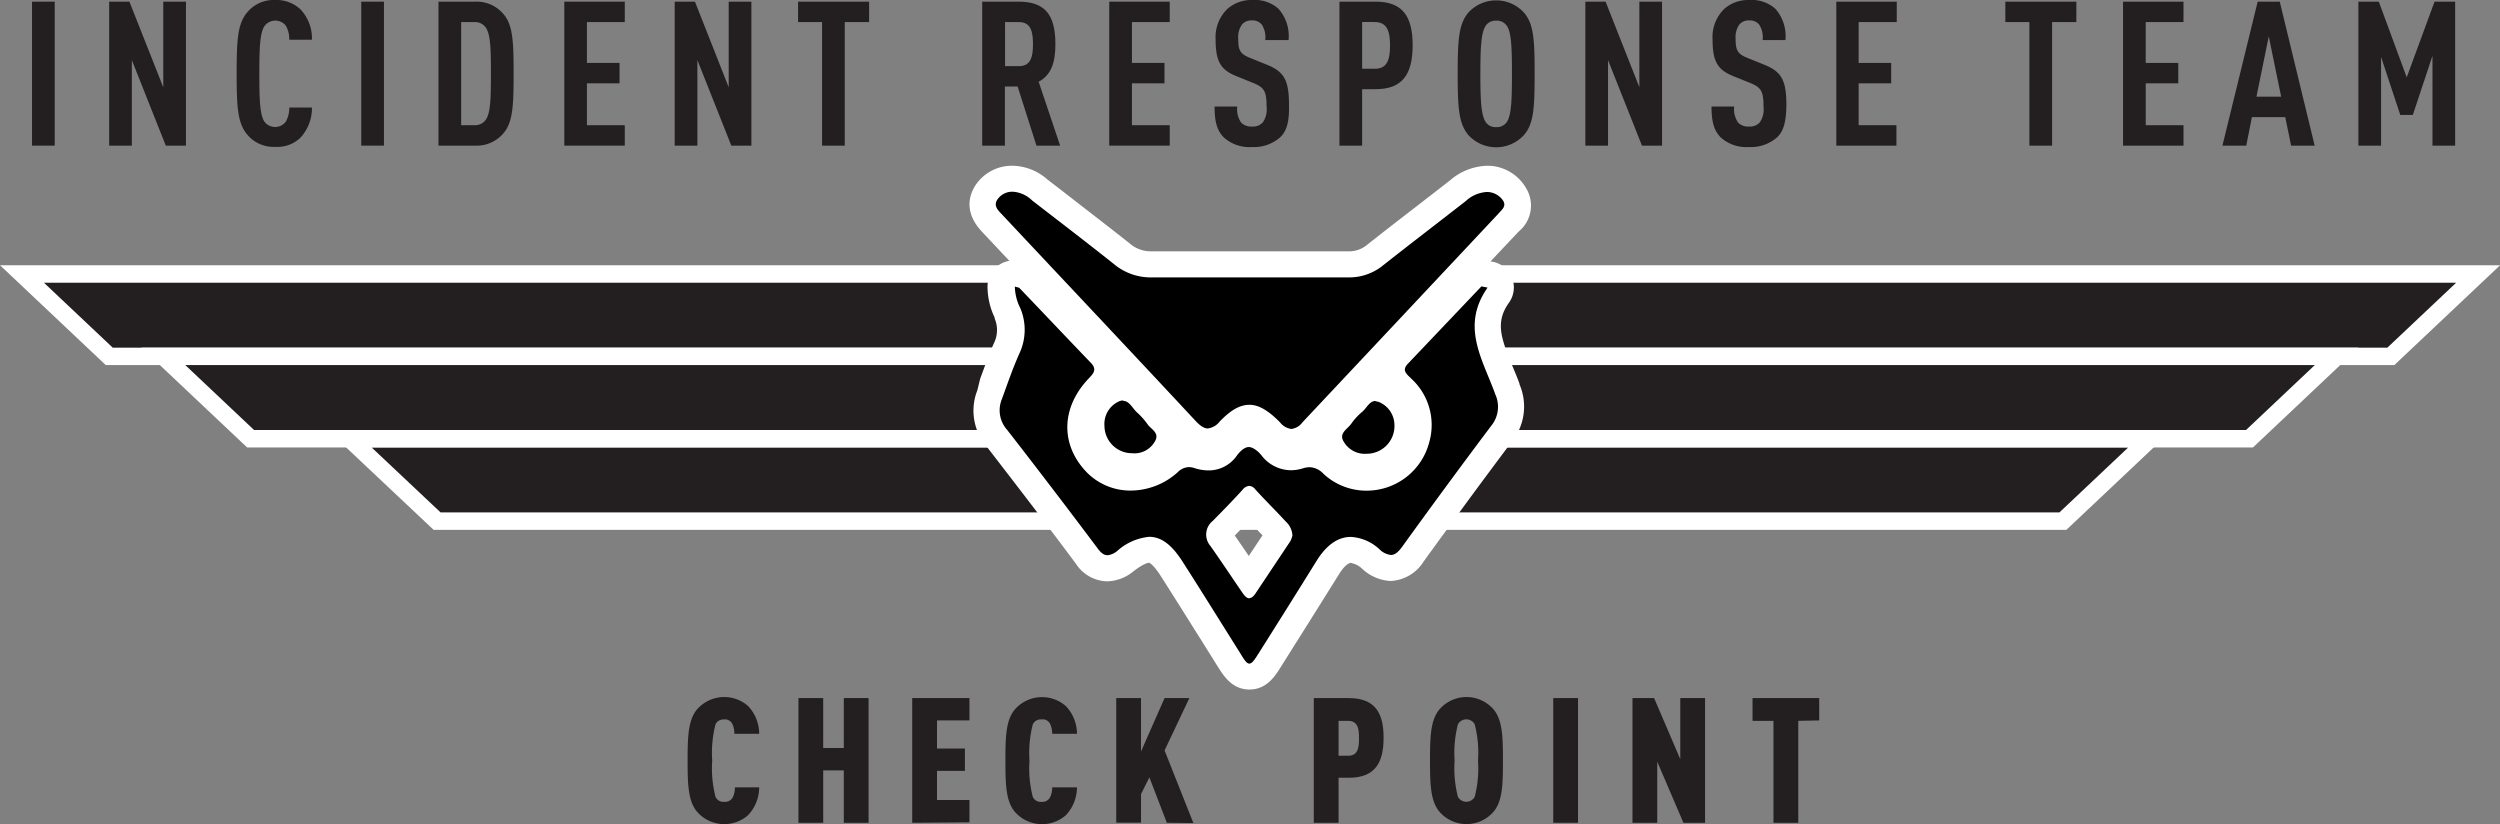 <svg xmlns="http://www.w3.org/2000/svg" viewBox="0 0 286.5 94.45"><rect x="0" y="0" width="286.5" height="94.45" fill="#808080" stroke="none"/><defs><style>.cls-1,.cls-2{fill:#231f20;}.cls-2{stroke:#fff;stroke-miterlimit:10;stroke-width:2px;}.cls-3{fill:#fff;}</style></defs><title>Asset 1</title><g id="Layer_2" data-name="Layer 2"><g id="Layer_1-2" data-name="Layer 1"><path class="cls-1" d="M85.72,93.43A4.14,4.14,0,0,1,79.86,93c-1-1.22-1.06-3.1-1.06-5.84s.06-4.62,1.06-5.84a4.14,4.14,0,0,1,5.86-.42A4.6,4.6,0,0,1,87,84.09H84.16a2.7,2.7,0,0,0-.22-1.1.94.94,0,0,0-1-.54A1,1,0,0,0,82,83a13,13,0,0,0-.38,4.16A13,13,0,0,0,82,91.33a1,1,0,0,0,1,.56,1,1,0,0,0,1-.56,2.68,2.68,0,0,0,.22-1.1H87A4.65,4.65,0,0,1,85.72,93.43Z"/><path class="cls-1" d="M96.7,94.29v-6H94.34v6H91.5V80h2.84v5.72H96.7V80h2.84V94.29Z"/><path class="cls-1" d="M104.54,94.29V80h6.56v2.56h-3.72v3.22h3.2v2.56h-3.2v3.34h3.72v2.56Z"/><path class="cls-1" d="M122.14,93.43a4.14,4.14,0,0,1-5.86-.42c-1-1.22-1.06-3.1-1.06-5.84s.06-4.62,1.06-5.84a4.14,4.14,0,0,1,5.86-.42,4.6,4.6,0,0,1,1.28,3.18h-2.84a2.7,2.7,0,0,0-.22-1.1.94.94,0,0,0-1-.54,1,1,0,0,0-1,.56,13,13,0,0,0-.38,4.16,13,13,0,0,0,.38,4.16,1,1,0,0,0,1,.56,1,1,0,0,0,1-.56,2.68,2.68,0,0,0,.22-1.1h2.84A4.65,4.65,0,0,1,122.14,93.43Z"/><path class="cls-1" d="M133.72,94.29l-2-5.2L130.76,91v3.28h-2.84V80h2.84v6.12l2.7-6.12h2.84L133.46,86l3.3,8.32Z"/><path class="cls-1" d="M154.58,89.13H153.4v5.16h-2.84V80h4c3.08,0,4,1.76,4,4.54S157.66,89.13,154.58,89.13Zm-.08-6.52h-1.1v4h1.1c1.2,0,1.24-1.08,1.24-2S155.7,82.61,154.5,82.61Z"/><path class="cls-1" d="M171.18,93a4.1,4.1,0,0,1-6.24,0c-1-1.22-1.06-3.1-1.06-5.84s.06-4.62,1.06-5.84a4.1,4.1,0,0,1,6.24,0c1,1.22,1.06,3.1,1.06,5.84S172.18,91.79,171.18,93ZM169,83a1.1,1.1,0,0,0-1.92,0,13,13,0,0,0-.38,4.16,13,13,0,0,0,.38,4.16,1.1,1.1,0,0,0,1.92,0,13,13,0,0,0,.38-4.16A13,13,0,0,0,169,83Z"/><path class="cls-1" d="M178,94.29V80h2.84V94.29Z"/><path class="cls-1" d="M192.92,94.29l-3-7v7h-2.84V80h2.48l3,7V80h2.84V94.29Z"/><path class="cls-1" d="M206.08,82.61V94.29h-2.84V82.61h-2.4V80h7.64v2.56Z"/><polygon class="cls-2" points="273.99 40.84 12.52 40.84 2.52 31.4 283.99 31.4 273.99 40.84"/><polygon class="cls-2" points="257.79 50.28 28.72 50.28 18.72 40.84 267.79 40.84 257.79 50.28"/><path class="cls-2" d="M236.41,59.72H50.09l-10-9.42a0,0,0,0,1,0,0H246.39a0,0,0,0,1,0,0Z"/><path d="M143.18,77.55c-1.14,0-1.75-1-2.29-1.83l-2.28-3.63c-1.43-2.28-2.85-4.55-4.3-6.82-1.29-2-2.12-2.25-2.63-2.25A5.18,5.18,0,0,0,129,64.3a3.44,3.44,0,0,1-2.05.83,3.05,3.05,0,0,1-2.36-1.41c-3.08-4.14-6.46-8.58-10.33-13.56a4.84,4.84,0,0,1-.82-4.9l.49-1.35c.47-1.29.95-2.63,1.5-3.94a4.88,4.88,0,0,0,.12-4.07l0-.11a6.89,6.89,0,0,1-.7-3,1.5,1.5,0,0,1,2-1.38l.13,0a2,2,0,0,1,1,.54l3.49,3.66q2.34,2.46,4.68,4.91c1.14,1.19,1.07,2.48-.22,3.83-2.63,2.78-2.74,6.05-.35,8.6a5.52,5.52,0,0,0,4.08,1.73,6.61,6.61,0,0,0,4.35-1.7,3.35,3.35,0,0,1,2.28-1,3.58,3.58,0,0,1,1.11.19,3.78,3.78,0,0,0,1.15.2,2.41,2.41,0,0,0,2-1.07,3.43,3.43,0,0,1,2.59-1.6,3.56,3.56,0,0,1,2.63,1.54,2.81,2.81,0,0,0,2.19,1.13,3.24,3.24,0,0,0,.95-.15,4.14,4.14,0,0,1,1.22-.2,3.74,3.74,0,0,1,2.59,1.16,5.7,5.7,0,0,0,3.9,1.53,5.93,5.93,0,0,0,5.75-4.45,5.69,5.69,0,0,0-1.7-5.84l-.14-.14c-1.69-1.63-.9-3-.28-3.62l8.47-8.91a1.5,1.5,0,0,1,1.39-.44l.71.15a1.5,1.5,0,0,1,.92,2.33c-2.12,3-1.08,5.55.24,8.76.27.65.54,1.3.77,2l-1.35.67,1.39-.56a4.94,4.94,0,0,1-.7,5.09c-3.81,5.07-7.12,9.56-10.11,13.73a3.31,3.31,0,0,1-2.55,1.62h0a3.65,3.65,0,0,1-2.27-1A3.83,3.83,0,0,0,154.8,63c-.92,0-1.79.67-2.61,2q-3.35,5.39-6.75,10.76C144.91,76.61,144.31,77.55,143.18,77.55Zm0-20c-.91,1-1.85,2-2.76,2.89l-.32.32c-.47.48-.39.59-.14.95.88,1.25,1.73,2.51,2.59,3.77l.63.93c1.18-1.74,2.31-3.44,3.44-5.15a1.46,1.46,0,0,0-.33-.45c-.53-.57-1.07-1.13-1.61-1.69S143.67,58,143.18,57.51Z"/><path class="cls-3" d="M169.77,32.82l.71.14c-3.1,4.4-.59,8.19.83,12.09l.06.16a3.44,3.44,0,0,1-.51,3.63q-5.13,6.83-10.13,13.76c-.48.67-.88,1-1.33,1a2.23,2.23,0,0,1-1.32-.66,5.24,5.24,0,0,0-3.28-1.41c-1.46,0-2.78.92-3.89,2.7q-3.35,5.39-6.74,10.75c-.45.72-.72,1.07-1,1.07s-.55-.38-1-1.13c-2.19-3.48-4.37-7-6.58-10.45-1.26-2-2.47-2.95-3.89-2.95a6.36,6.36,0,0,0-3.62,1.58,2.08,2.08,0,0,1-1.16.53c-.38,0-.74-.24-1.15-.81Q120.66,56,115.4,49.24a3.34,3.34,0,0,1-.6-3.46c.64-1.75,1.24-3.51,2-5.22a6.4,6.4,0,0,0,.13-5.24,5.78,5.78,0,0,1-.63-2.48c.26.09.46.09.55.19,2.73,2.85,5.44,5.72,8.17,8.56.75.78.25,1.25-.29,1.82-3.11,3.29-3.22,7.48-.3,10.6a7,7,0,0,0,5.17,2.21,8.1,8.1,0,0,0,5.34-2.08,1.91,1.91,0,0,1,1.29-.61,2.11,2.11,0,0,1,.65.11,5.26,5.26,0,0,0,1.61.27,3.92,3.92,0,0,0,3.24-1.68c.51-.69,1-1,1.39-1s1,.38,1.48,1a4.29,4.29,0,0,0,3.33,1.66,4.72,4.72,0,0,0,1.39-.22,2.66,2.66,0,0,1,.78-.13,2.29,2.29,0,0,1,1.58.77,7.22,7.22,0,0,0,4.91,1.92,7.41,7.41,0,0,0,7.21-5.58,7.2,7.2,0,0,0-2.08-7.27c-.47-.48-1.12-.91-.4-1.67l8.47-8.91M143.19,68.54c.2,0,.42-.14.67-.5q2-3,4-6a2.76,2.76,0,0,0,.25-.66,2.29,2.29,0,0,0-.75-1.6c-1.14-1.24-2.34-2.42-3.48-3.67a1,1,0,0,0-.73-.43,1.14,1.14,0,0,0-.78.48c-1.1,1.21-2.24,2.37-3.38,3.53a2,2,0,0,0-.29,2.86c1.23,1.74,2.41,3.52,3.62,5.29.26.38.53.73.85.73m-27-38.72a3,3,0,0,0-3,2.91,8.28,8.28,0,0,0,.82,3.64l0,.1a3.41,3.41,0,0,1-.12,2.9c-.57,1.34-1.06,2.7-1.54,4L112,44.74a6.33,6.33,0,0,0,1,6.34c3.86,5,7.23,9.39,10.31,13.54a4.38,4.38,0,0,0,3.56,2,4.88,4.88,0,0,0,3-1.13c1.29-1,1.8-1,1.82-1s.47.17,1.36,1.56c1.44,2.26,2.86,4.53,4.29,6.8l2.28,3.64c.6.95,1.59,2.53,3.56,2.53s2.94-1.54,3.52-2.46c2-3.18,4.17-6.61,6.76-10.77.59-.95,1.09-1.28,1.34-1.28a2.62,2.62,0,0,1,1.36.72,5.09,5.09,0,0,0,3.23,1.35,4.73,4.73,0,0,0,3.77-2.25c3-4.14,6.27-8.62,10.09-13.71a6.44,6.44,0,0,0,.89-6.56l0-.07c-.25-.69-.53-1.36-.8-2-1.35-3.28-2-5.09-.4-7.32A3,3,0,0,0,171.08,30l-.35-.07-.35-.07a3,3,0,0,0-2.78.87l-2.28,2.39-6.2,6.52a3.85,3.85,0,0,0,.33,5.73l.11.11a4.21,4.21,0,0,1,1.31,4.41,4.44,4.44,0,0,1-4.3,3.32,4.22,4.22,0,0,1-2.89-1.14,5.29,5.29,0,0,0-3.61-1.55,5.6,5.6,0,0,0-1.67.27,1.74,1.74,0,0,1-.51.09c-.15,0-.54,0-1-.59a5,5,0,0,0-3.78-2.08,4.71,4.71,0,0,0-3.8,2.2.93.93,0,0,1-.83.47,2.29,2.29,0,0,1-.69-.12,5.05,5.05,0,0,0-1.57-.26,4.85,4.85,0,0,0-3.27,1.36,5.11,5.11,0,0,1-3.36,1.33,4,4,0,0,1-3-1.26c-1.85-2-1.74-4.34.29-6.49l.06-.06c2.72-2.86.85-5.24.21-5.9q-2.35-2.45-4.69-4.91L119,30.95a3.43,3.43,0,0,0-1.78-1h-.05a3,3,0,0,0-.91-.14Zm25.33,31.53,1.61-1.66.42.43,1.15,1.2-1.57,2.36c-.52-.77-1.06-1.56-1.6-2.33Z"/><path d="M148,50.66a3.39,3.39,0,0,1-2.38-1.22c-1-1-1.8-1.52-2.44-1.52s-1.37.47-2.31,1.44a3.52,3.52,0,0,1-2.45,1.27,3.59,3.59,0,0,1-2.54-1.38q-7.7-8.27-15.45-16.49l-6.77-7.2a2.68,2.68,0,0,1-.66-3.43,3.47,3.47,0,0,1,3.17-1.62,4.73,4.73,0,0,1,3,1.26l2,1.55c2.44,1.88,5,3.83,7.42,5.78a5.08,5.08,0,0,0,3.35,1.21c3.75,0,7.45,0,11.15,0s7.6,0,11.41,0h0a4.68,4.68,0,0,0,3.11-1.06c1.92-1.52,3.87-3,5.81-4.52l3.68-2.85a5.32,5.32,0,0,1,3.3-1.38h.19a3.68,3.68,0,0,1,3,1.78,2.46,2.46,0,0,1-.61,3.13l-5.66,6q-8.48,9-16.93,18A3.32,3.32,0,0,1,148,50.66Z"/><path class="cls-3" d="M170.42,22a2.25,2.25,0,0,1,1.84,1c.38.65-.12,1-.51,1.45Q160.5,36.44,149.26,48.4a1.86,1.86,0,0,1-1.27.76,2,2,0,0,1-1.31-.77c-1.29-1.31-2.4-2-3.5-2s-2.16.63-3.39,1.9a2.05,2.05,0,0,1-1.37.81c-.46,0-.9-.32-1.44-.9-7.34-7.88-14.73-15.71-22.1-23.57-.45-.48-1.07-1-.59-1.75a2.06,2.06,0,0,1,1.9-.9h0a3.49,3.49,0,0,1,2.1,1c3.12,2.41,6.26,4.81,9.35,7.27a6.57,6.57,0,0,0,4.29,1.54H132q5.55,0,11.11,0t11.39,0h0a6.14,6.14,0,0,0,4-1.38c3.14-2.48,6.33-4.91,9.48-7.37A3.87,3.87,0,0,1,170.42,22m0-3h-.08a6.78,6.78,0,0,0-4.19,1.69l-3.69,2.86c-1.91,1.47-3.88,3-5.81,4.52a3.16,3.16,0,0,1-2.14.73c-3.83,0-7.63,0-11.44,0s-7.54,0-11.13,0h0a3.61,3.61,0,0,1-2.45-.88c-2.45-1.95-5-3.89-7.39-5.76l-2-1.54-.07-.05A6.16,6.16,0,0,0,116.18,19a5,5,0,0,0-4.46,2.34c-.61,1-1.31,3,.86,5.26l.1.11,6.69,7.12c5.06,5.38,10.29,10.94,15.4,16.44a5.07,5.07,0,0,0,3.64,1.86A5,5,0,0,0,142,50.41a3.79,3.79,0,0,1,1.23-1,4.08,4.08,0,0,1,1.36,1.06,4.38,4.38,0,0,0,6.91,0c5.63-6,11.38-12.12,16.94-18l5.54-5.87.09-.09a3.84,3.84,0,0,0,.83-4.93A5.13,5.13,0,0,0,170.72,19l-.31,0Z"/><path d="M129.73,53.49a4.64,4.64,0,0,1-4.66-4.65,4.33,4.33,0,0,1,2.45-4.12,2.74,2.74,0,0,1,1.18-.28A3,3,0,0,1,131,45.82a2.33,2.33,0,0,0,.26.31,9.64,9.64,0,0,1,1.45,1.63A2,2,0,0,0,133,48a2.59,2.59,0,0,1,.83,3.13,4.21,4.21,0,0,1-3.22,2.32,4.86,4.86,0,0,1-.83.07Z"/><path class="cls-3" d="M128.71,45.94c.73,0,1.08.88,1.6,1.33a8.31,8.31,0,0,1,1.22,1.38c.4.55,1.31.93.89,1.81a2.71,2.71,0,0,1-2.12,1.48,3.33,3.33,0,0,1-.57,0,3.16,3.16,0,0,1-3.16-3.16,2.83,2.83,0,0,1,1.6-2.75,1.25,1.25,0,0,1,.54-.14m0-3a4.22,4.22,0,0,0-1.83.43,5.85,5.85,0,0,0-3.31,5.47A6.14,6.14,0,0,0,129.73,55a6.36,6.36,0,0,0,1.08-.09,5.67,5.67,0,0,0,4.32-3.16A4,4,0,0,0,134,46.87l-.09-.08a11,11,0,0,0-1.57-1.74l-.12-.16a4.39,4.39,0,0,0-3.49-2Z"/><path d="M156.58,53.47a4.29,4.29,0,0,1-3.81-2.06,2.62,2.62,0,0,1,.67-3.48,2,2,0,0,0,.24-.24A8.38,8.38,0,0,1,155.2,46a2.38,2.38,0,0,0,.24-.28,2.89,2.89,0,0,1,2.23-1.31,2.54,2.54,0,0,1,1,.2,4.34,4.34,0,0,1,2.65,3.77,4.56,4.56,0,0,1-1.17,3.48,4.77,4.77,0,0,1-3.5,1.57Z"/><path class="cls-3" d="M157.67,46a1,1,0,0,1,.4.09,2.87,2.87,0,0,1,1.73,2.52A3.18,3.18,0,0,1,156.62,52h0A2.79,2.79,0,0,1,154,50.63c-.64-1,.47-1.47.89-2.12a7,7,0,0,1,1.26-1.35c.47-.42.81-1.21,1.48-1.21m0-3a4.32,4.32,0,0,0-3.4,1.86l-.12.14a9.9,9.9,0,0,0-1.66,1.81l-.09.09c-2.3,2.2-1.56,4.29-.92,5.34A5.81,5.81,0,0,0,156.58,55h.07a6.27,6.27,0,0,0,4.59-2.06,6.07,6.07,0,0,0,1.55-4.63,5.88,5.88,0,0,0-3.57-5,4,4,0,0,0-1.54-.31Z"/><path class="cls-1" d="M3.67,16.69V.19h2.6v16.5Z"/><path class="cls-1" d="M19,16.69l-3.89-9.8v9.8h-2.6V.19h2.32L18.71,10V.19h2.6v16.5Z"/><path class="cls-1" d="M34.38,15.83a3.85,3.85,0,0,1-2.85,1,3.92,3.92,0,0,1-3.2-1.41c-1.09-1.3-1.21-3.11-1.21-7s.12-5.73,1.21-7A3.92,3.92,0,0,1,31.53,0a4,4,0,0,1,2.9,1.07,4.84,4.84,0,0,1,1.32,3.48h-2.6a3.09,3.09,0,0,0-.39-1.6A1.54,1.54,0,0,0,30.3,3c-.51.79-.58,2.46-.58,5.47s.07,4.68.58,5.47a1.54,1.54,0,0,0,2.46,0,3.25,3.25,0,0,0,.39-1.62h2.6A5,5,0,0,1,34.38,15.83Z"/><path class="cls-1" d="M41.4,16.69V.19H44v16.5Z"/><path class="cls-1" d="M57.65,15.32a4,4,0,0,1-3.2,1.37h-4.2V.19h4.2a4,4,0,0,1,3.2,1.37c1.11,1.23,1.21,3.06,1.21,6.86S58.76,14.09,57.65,15.32ZM55.7,3.2a1.5,1.5,0,0,0-1.32-.67H52.85V14.35h1.53a1.5,1.5,0,0,0,1.32-.67c.51-.77.56-2.39.56-5.26S56.21,4,55.7,3.2Z"/><path class="cls-1" d="M64.67,16.69V.19H71.6V2.53H67.26V7.21H71V9.55H67.26v4.8H71.6v2.34Z"/><path class="cls-1" d="M83.81,16.69l-3.89-9.8v9.8h-2.6V.19h2.32L83.51,10V.19h2.6v16.5Z"/><path class="cls-1" d="M96.81,2.53V16.69h-2.6V2.53H91.46V.19h8.14V2.53Z"/><path class="cls-1" d="M118.78,16.69l-2.16-6.77h-1.46v6.77h-2.6V.19h4.17c3,0,4.22,1.46,4.22,4.87,0,2-.42,3.5-1.92,4.31l2.46,7.32Zm-2-14.16h-1.6V7.58h1.6c1.39,0,1.6-1.16,1.6-2.53S118.16,2.53,116.77,2.53Z"/><path class="cls-1" d="M127.12,16.69V.19h6.93V2.53h-4.33V7.21h3.73V9.55h-3.73v4.8h4.33v2.34Z"/><path class="cls-1" d="M146.68,15.76a4.55,4.55,0,0,1-3.22,1.09,4.37,4.37,0,0,1-3.2-1.09c-.79-.79-1.07-1.81-1.07-3.55h2.6a2.62,2.62,0,0,0,.46,1.85,1.57,1.57,0,0,0,1.21.44,1.52,1.52,0,0,0,1.25-.46,2.64,2.64,0,0,0,.44-1.83c0-1.76-.28-2.2-1.55-2.71l-2-.81c-1.67-.7-2.29-1.6-2.29-4.15A4.51,4.51,0,0,1,140.68,1a4.15,4.15,0,0,1,2.83-1,4.09,4.09,0,0,1,3,1,4.72,4.72,0,0,1,1.16,3.59H145a2.74,2.74,0,0,0-.39-1.76,1.37,1.37,0,0,0-1.16-.49,1.39,1.39,0,0,0-1.11.46,2.47,2.47,0,0,0-.44,1.62c0,1.34.21,1.76,1.37,2.22l1.95.79c2,.81,2.5,1.85,2.5,4.64C147.75,13.81,147.52,15,146.68,15.76Z"/><path class="cls-1" d="M157.65,10.22h-1.55v6.47h-2.6V.19h4.15c3,0,4.24,1.58,4.24,5S160.64,10.22,157.65,10.22Zm-.09-7.7h-1.46V7.88h1.46c1.39,0,1.74-1,1.74-2.67S158.94,2.53,157.55,2.53Z"/><path class="cls-1" d="M174.66,15.46a4.32,4.32,0,0,1-6.4,0c-1.09-1.32-1.21-3.11-1.21-7s.12-5.7,1.21-7a4.32,4.32,0,0,1,6.4,0c1.11,1.3,1.21,3.11,1.21,7S175.77,14.16,174.66,15.46ZM172.71,3a1.37,1.37,0,0,0-1.25-.63,1.33,1.33,0,0,0-1.23.63c-.49.79-.58,2.46-.58,5.47s.09,4.68.58,5.47a1.33,1.33,0,0,0,1.23.63,1.37,1.37,0,0,0,1.25-.63c.49-.79.56-2.46.56-5.47S173.2,3.75,172.71,3Z"/><path class="cls-1" d="M188.17,16.69l-3.89-9.8v9.8h-2.6V.19H184l3.87,9.8V.19h2.6v16.5Z"/><path class="cls-1" d="M203.63,15.76a4.55,4.55,0,0,1-3.22,1.09,4.37,4.37,0,0,1-3.2-1.09c-.79-.79-1.07-1.81-1.07-3.55h2.6a2.62,2.62,0,0,0,.46,1.85,1.57,1.57,0,0,0,1.21.44,1.52,1.52,0,0,0,1.25-.46,2.64,2.64,0,0,0,.44-1.83c0-1.76-.28-2.2-1.55-2.71l-2-.81c-1.67-.7-2.29-1.6-2.29-4.15A4.51,4.51,0,0,1,197.62,1a4.15,4.15,0,0,1,2.83-1,4.09,4.09,0,0,1,3,1,4.72,4.72,0,0,1,1.16,3.59H202a2.74,2.74,0,0,0-.39-1.76,1.37,1.37,0,0,0-1.16-.49,1.39,1.39,0,0,0-1.11.46,2.47,2.47,0,0,0-.44,1.62c0,1.34.21,1.76,1.37,2.22l1.95.79c2,.81,2.5,1.85,2.5,4.64C204.69,13.81,204.46,15,203.63,15.76Z"/><path class="cls-1" d="M210.44,16.69V.19h6.93V2.53H213V7.21h3.73V9.55H213v4.8h4.33v2.34Z"/><path class="cls-1" d="M235.17,2.53V16.69h-2.6V2.53h-2.76V.19h8.14V2.53Z"/><path class="cls-1" d="M243.3,16.69V.19h6.93V2.53h-4.33V7.21h3.73V9.55h-3.73v4.8h4.33v2.34Z"/><path class="cls-1" d="M262.56,16.69l-.67-3.27h-3.82l-.65,3.27h-2.73L258.73.19h2.53l4,16.5ZM260,4.17l-1.41,6.91h2.83Z"/><path class="cls-1" d="M278.76,16.69V6.4l-2.25,6.77h-1.44l-2.2-6.65V16.69h-2.6V.19h2.34l3.2,8.67L279,.19h2.36v16.5Z"/></g></g></svg>